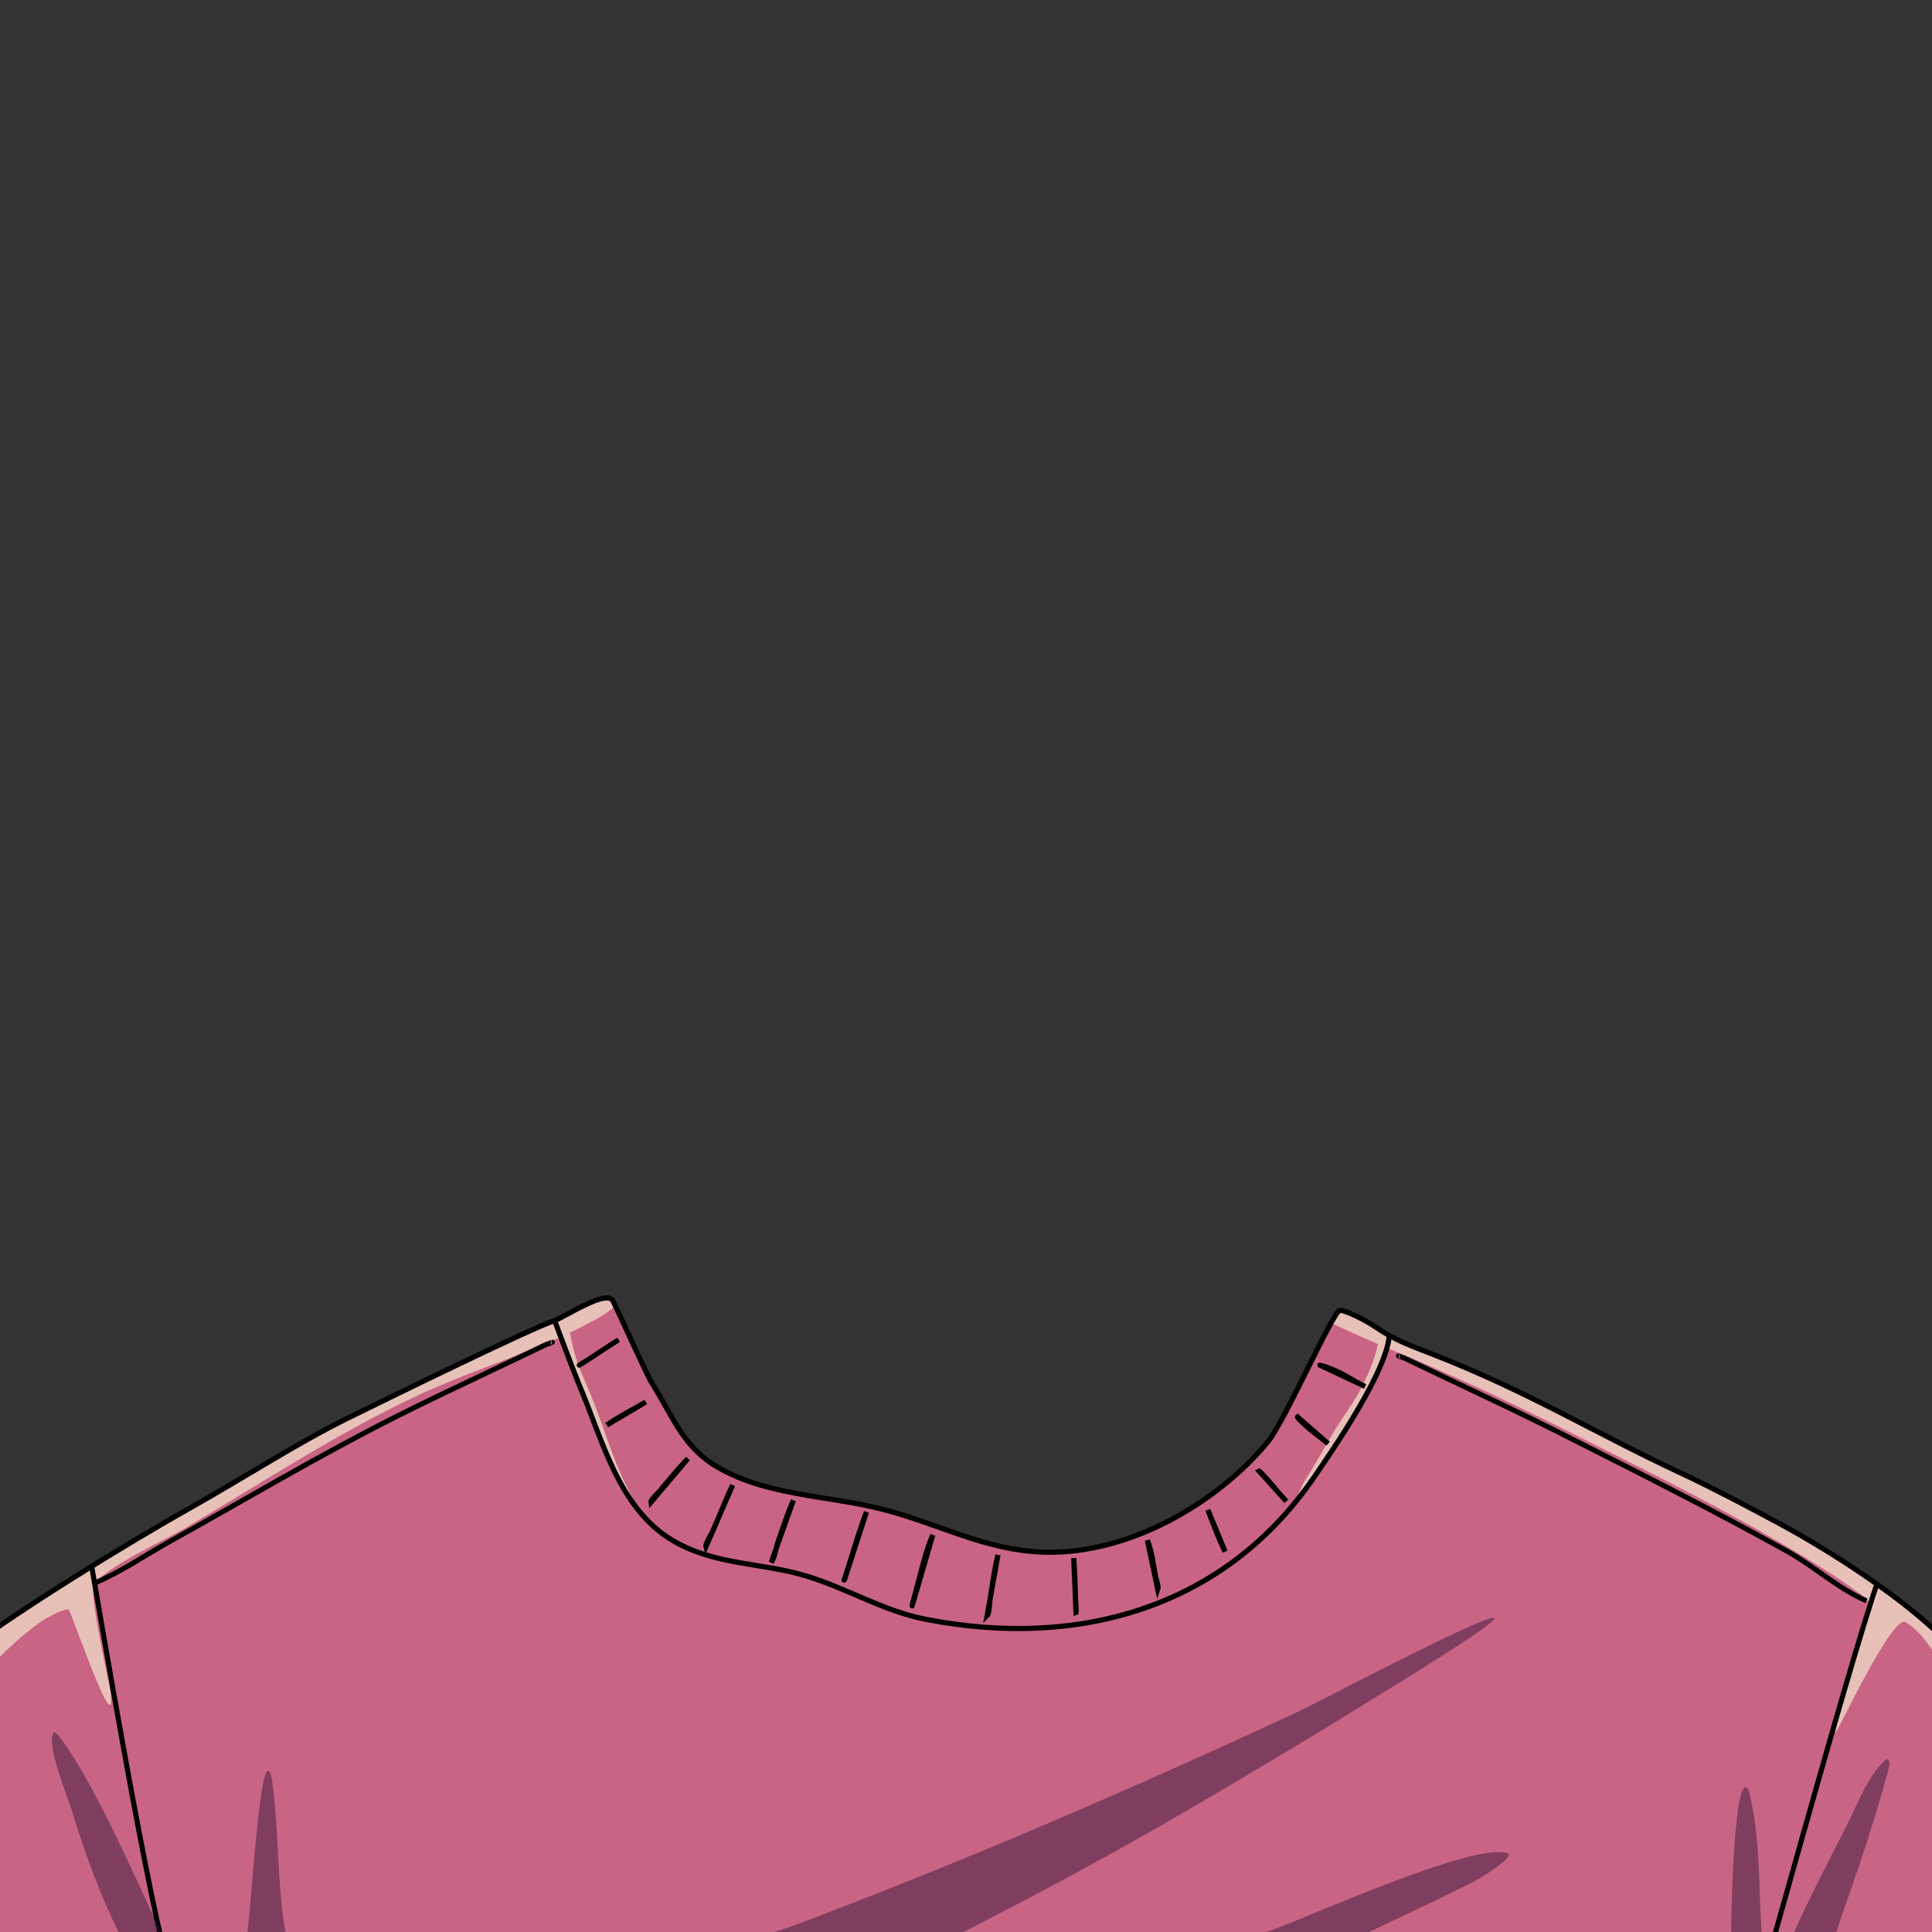<svg viewBox="0 0 800 800" xmlns="http://www.w3.org/2000/svg">
  <rect x="0" y="0" width="800" height="800" fill="#333333" stroke="none"/>
  <g id="default-tshirt-1" transform="matrix(1,0,0,1,1.047,-120.203)">
    <path
      id="tshirt"
      d="M-21.371,808.216C1.217,789.932 53.61,758.088 78.351,744.23C99.324,732.483 122.339,717.575 142.638,707.589C161.675,698.224 217.377,670.918 228.72,666.957C233.008,665.459 250.223,653.822 252.813,658.941C254.609,662.493 266.997,690.021 268.897,692.964C276.925,705.403 281.278,718.418 294.397,726.678C314.749,739.492 340.955,739.321 363.581,744.946C387.368,750.86 407.026,762.486 432.238,762.944C466.402,763.565 502.406,743.092 523.8,717.419C530.902,708.898 550.677,663.666 553.661,662.852C555.404,662.377 564.332,666.773 568.532,669.674C576.538,675.203 583.387,677.522 592.402,681.044C631.958,696.495 659.394,713.602 695.533,730.447C707.161,735.866 724.393,744.904 735.69,751.021C759.727,764.038 783.339,780.198 797.902,793.242C818.558,811.743 816.71,821.937 821.405,844.515C824.095,857.453 831.493,960.446 822.528,962.215C771.317,972.317 4.615,980.049 -26.418,957.911C-45.818,944.073 -44.359,843.967 -33.459,831.237L-21.371,808.216Z"
      style="fill: rgb(201, 100, 133)"
    />
    <clipPath id="_clip1_clothes_1">
      <path
        id="tshirt1"
        d="M-21.371,808.216C1.217,789.932 53.61,758.088 78.351,744.23C99.324,732.483 122.339,717.575 142.638,707.589C161.675,698.224 217.377,670.918 228.72,666.957C233.008,665.459 250.223,653.822 252.813,658.941C254.609,662.493 266.997,690.021 268.897,692.964C276.925,705.403 281.278,718.418 294.397,726.678C314.749,739.492 340.955,739.321 363.581,744.946C387.368,750.86 407.026,762.486 432.238,762.944C466.402,763.565 502.406,743.092 523.8,717.419C530.902,708.898 550.677,663.666 553.661,662.852C555.404,662.377 564.332,666.773 568.532,669.674C576.538,675.203 583.387,677.522 592.402,681.044C631.958,696.495 659.394,713.602 695.533,730.447C707.161,735.866 724.393,744.904 735.69,751.021C759.727,764.038 783.339,780.198 797.902,793.242C818.558,811.743 816.71,821.937 821.405,844.515C824.095,857.453 831.493,960.446 822.528,962.215C771.317,972.317 4.615,980.049 -26.418,957.911C-45.818,944.073 -44.359,843.967 -33.459,831.237L-21.371,808.216Z"
      />
    </clipPath>
    <g clip-path="url(#_clip1_clothes_1)">
      <g transform="matrix(1,0,0,1,-1.047,120.203)">
        <path
          d="M542.529,543.212C543.646,543.773 545.535,545.189 546.544,545.672C549.643,547.157 552.786,548.548 555.899,550.003C560.77,552.28 565.663,554.441 570.58,556.55C570.208,558.309 569.777,560.075 569.212,561.769C567.016,568.359 563.811,575.269 559.982,581.093C556.83,585.888 553.776,590.245 550.922,595.226C547.784,600.704 544.185,606.964 540.791,612.319C538.638,615.715 537.972,618.776 535.711,622.101C534.93,623.25 534.12,624.378 533.332,625.521C532.963,626.057 531.596,627.142 532.247,627.142C532.796,627.142 534.755,623.735 535.059,623.319C538.127,619.136 541.248,614.992 544.335,610.823C554.229,597.464 563.055,584.546 569.992,569.401C571.396,566.336 573.729,562.312 574.922,558.397C577.901,559.655 580.889,560.901 583.887,562.148C612.477,574.039 643.3,589.595 670.953,603.535C697.504,616.919 721.859,629.412 747.302,644.808C752.312,647.839 770.681,659.291 774.05,663.356C774.696,664.136 767.542,684.354 766.322,688.61C766.124,689.302 759.354,717.015 760.082,717.37C760.739,717.689 783.508,668.31 789.079,671.711C800.004,678.38 803.956,692.728 813.284,701.458C827.646,714.899 845.042,724.376 859.45,737.811C867.314,745.145 874.32,752.884 881.745,760.613C881.888,760.762 882.029,760.911 882.172,761.059C882.931,761.852 893.135,772.342 893.722,771.176C896.135,766.386 887.341,752.165 885.342,748.212C873.822,725.429 858.661,703.133 839.782,685.83C823.263,670.691 804.366,658.183 786.049,645.369C718.365,598.016 643.569,559.937 564.143,536.544L542.529,543.212ZM269.316,517.176C269.426,516.723 269.553,516.559 269.727,516.982L269.316,517.176C269.102,518.061 268.958,520.054 268.675,520.904C267.813,523.493 266.362,525.901 264.971,528.233C260.276,536.108 255.302,541.481 247.305,545.972C243.587,548.06 239.778,550.004 235.903,551.843C236.345,553.786 236.807,555.725 237.239,557.671C238.797,564.676 242.024,571.296 244.765,577.908C250.04,590.635 253.392,603.67 259.731,615.972C261.411,619.234 263.024,622.504 264.879,625.672C265.149,626.133 266.923,628.387 266.712,628.917C266.692,628.965 266.04,628.181 265.997,628.124C265.517,627.478 265.065,626.81 264.603,626.151C263.355,624.37 262.115,622.585 260.905,620.778C257.052,615.028 253.585,609.12 250.772,602.791C244.806,589.365 240.429,575.26 235.171,561.552C234.464,559.71 232.878,556.729 231.781,553.751C212.367,562.524 191.562,569.054 172.418,578.068C138.616,593.984 107.76,614.475 75.632,633.365C68.695,637.444 42.526,649.446 38.794,656.517C36.877,660.15 45.474,698.362 45.711,700.309C48.572,723.823 29.185,666.195 28.328,666.332C14.159,668.61 -8.638,694.748 -17.259,704.935C-30.921,721.077 -59.43,750.574 -70.484,765.013C-81.932,779.969 -84.066,721.848 -24.181,676.448C17.759,644.653 68.005,614.682 114.324,590.128L269.316,517.176ZM542.529,543.212L541.694,543.469C541.483,542.847 541.873,542.882 542.529,543.212Z"
          style="fill: rgb(252, 255, 216); fill-opacity: 0.6"
        />
      </g>
      <g>
        <path
          d="M216.169,633.779C216.148,633.794 236.204,687.631 238.703,693.462C248.316,715.892 254.922,744.528 277.224,757.91C294.941,768.54 314.097,767.032 333.174,772.893C349.804,778.001 364.88,787.305 382.098,790.684C445.468,803.122 506.032,785.973 543.036,731.947C550.51,721.034 574.271,686.797 574.271,672.035L552.873,649.368L216.169,633.779ZM408.857,782.743C408.68,784.391 408.624,788.31 407.702,789.21L408.857,782.743C408.872,782.599 408.888,782.473 408.906,782.368C409.933,776.279 410.69,770.082 412.189,764.085L408.857,782.743ZM444.49,787.988C444.72,787.914 444.336,782.824 444.324,782.509C444.111,776.789 444,771.071 443.561,765.364L444.49,787.988ZM376.675,785.082C376.66,785.17 376.657,785.189 376.674,785.085L376.675,785.082C376.712,784.873 376.818,784.278 376.883,784.035C377.069,783.34 377.251,782.644 377.431,781.948C378.001,779.745 378.605,777.551 379.193,775.352C380.921,768.895 382.469,761.971 385.199,755.828L376.675,785.082ZM478.374,778.374C478.826,777.1 477.635,773.997 477.398,772.731C476.489,767.872 475.916,762.644 474.066,758.019L478.374,778.374ZM348.628,774.343C348.104,775.301 349.235,772.244 349.56,771.202C350.211,769.114 350.858,767.023 351.524,764.94C353.515,758.713 355.362,752.382 357.733,746.284L348.628,774.343ZM320.335,761.425C319.842,763.453 319.307,765.836 318.3,767.114L320.335,761.425C320.527,760.635 320.713,759.899 320.917,759.303C322.96,753.353 324.915,747.221 327.474,741.464L320.335,761.425ZM506.238,762.688C504.882,759.958 503.637,757.07 502.462,754.148C501.287,751.226 500.182,748.27 499.108,745.406L506.238,762.688ZM296.396,748.828L302.327,735.143C300.173,739.605 298.301,744.232 296.396,748.828L293.87,754.657C292.944,756.345 290.957,759.599 291.261,760.676L293.87,754.657C294.036,754.354 294.168,754.101 294.246,753.921C294.978,752.234 295.689,750.533 296.396,748.828ZM268.486,742.275C268.317,741.261 271.577,738.266 272.155,737.57C275.934,733.011 279.708,728.438 283.803,724.156L268.486,742.275ZM528.151,738.015L531.604,741.828C530.399,740.623 529.265,739.331 528.151,738.015L520.274,729.317C520.473,729.202 522.819,731.842 523.139,732.185C524.879,734.045 526.493,736.056 528.151,738.015ZM536.231,706.899C535.923,707.135 538.492,709.442 539.002,709.935C542.093,712.92 545.626,715.24 548.893,717.963L536.231,706.899ZM250.217,710.299C252.748,708.511 255.446,706.902 258.18,705.348C260.915,703.795 263.684,702.297 266.357,700.732L250.217,710.299ZM545.688,685.578C546.153,685.69 547.251,685.946 547.704,686.111C549.169,686.644 550.617,687.239 552.051,687.852C555.858,689.479 559.26,691.87 562.943,693.692L564.243,694.303C563.805,694.108 563.372,693.904 562.943,693.692L545.688,685.578C545.459,685.522 545.384,685.502 545.619,685.545L545.688,685.578Z"
          style="fill: none; stroke: black; stroke-width: 2.13px"
        />
        <path d="M239.126,685.22C237.435,686.439 242.682,683.044 244.438,681.921C247.994,679.645 251.468,677.184 255.087,675.012" style="fill: none; stroke: black; stroke-width: 2.1px" />
        <path d="M35.025,757.268C34.636,757.403 36.166,764.429 36.307,765.251C39.804,785.555 62.073,917.24 69.428,936.545" style="fill: none; stroke: black; stroke-width: 2.1px" />
        <path d="M780.806,764.531C775.659,769.057 732.445,927.865 729.965,934.632" style="fill: none; stroke: black; stroke-width: 2.1px" />
      </g>
    </g>
    <path
      id="tshirt2"
      d="M-21.371,808.216C1.217,789.932 53.61,758.088 78.351,744.23C99.324,732.483 122.339,717.575 142.638,707.589C161.675,698.224 217.377,670.918 228.72,666.957C233.008,665.459 250.223,653.822 252.813,658.941C254.609,662.493 266.997,690.021 268.897,692.964C276.925,705.403 281.278,718.418 294.397,726.678C314.749,739.492 340.955,739.321 363.581,744.946C387.368,750.86 407.026,762.486 432.238,762.944C466.402,763.565 502.406,743.092 523.8,717.419C530.902,708.898 550.677,663.666 553.661,662.852C555.404,662.377 564.332,666.773 568.532,669.674C576.538,675.203 583.387,677.522 592.402,681.044C631.958,696.495 659.394,713.602 695.533,730.447C707.161,735.866 724.393,744.904 735.69,751.021C759.727,764.038 783.339,780.198 797.902,793.242C818.558,811.743 816.71,821.937 821.405,844.515C824.095,857.453 831.493,960.446 822.528,962.215C771.317,972.317 4.615,980.049 -26.418,957.911C-45.818,944.073 -44.359,843.967 -33.459,831.237L-21.371,808.216Z"
      style="fill: none; stroke: black; stroke-width: 2.13px"
    />
    <g transform="matrix(1,0,0,1,-1.047,120.203)">
      <path
        d="M746.425,837.808C746.438,837.459 747.313,835.368 747.632,834.546C748.465,832.407 749.308,830.272 750.126,828.126C752.729,821.297 755.326,814.461 757.707,807.55C765.757,784.187 774.354,760.543 780.881,736.708C781.187,735.593 783.355,729.433 781.732,728.536C781.196,728.24 780.463,729.019 780.15,729.32C773.178,736.028 769.11,747.013 764.896,755.497C758.181,769.017 722.552,834.872 728.448,849.613L746.425,837.808ZM232.4,831.389C236.125,825.751 319.752,800.697 329.195,797.138C399.851,770.508 469.309,740.502 537.757,708.658C546.294,704.686 665.413,641.899 598.574,684.74C592.867,688.398 587.112,691.979 581.353,695.556C571.953,701.395 562.526,707.193 553.091,712.976C538.267,722.063 523.316,730.931 508.364,739.804C480.067,756.597 451.396,772.738 422.22,787.959C377.529,811.273 329.864,835.538 280.773,848.072L232.4,831.389ZM746.425,837.808L746.602,837.692C746.473,837.873 746.422,837.895 746.425,837.808ZM72.45,812.098C71.611,811.137 63.384,793.085 61.934,789.965C52.983,770.714 44.263,751.257 33.635,732.855C32.964,731.691 23.499,716.054 22.381,717.321C18.649,721.551 27.879,743.738 29.264,748.242C37.79,775.975 51.885,815.289 73.964,835.528L72.45,812.098ZM101.458,828.374C101.187,828.411 101.009,823.266 101.007,823.07C100.911,812.214 102.445,801.268 103.44,790.474C104.632,777.549 107.726,733.891 110.85,733.28C112.314,732.993 112.703,737.671 112.803,738.409C115.141,755.63 114.837,773.249 116.843,790.55C118.261,802.784 121.707,815.559 120.47,827.928L101.458,828.374ZM729.359,816.86C729.246,815.879 729.73,811.507 729.729,809.75C729.727,805.605 729.532,801.465 729.285,797.328C728.258,780.139 728.718,761.967 724.98,745.093C724.827,744.403 724.042,739.682 722.681,740.057C717.07,741.6 716.056,811.819 717.153,825.908L729.359,816.86ZM729.359,816.86L729.663,816.635C729.485,817.143 729.394,817.16 729.359,816.86ZM484.626,814.808C483.978,814.72 489.283,812.678 499.122,809.154C509.504,805.435 519.885,801.716 530.211,797.845C544.36,792.54 612.161,762.23 624.312,767.496C627.327,768.802 613.533,777.321 612.672,777.833C604.308,782.813 526.926,818.54 518.28,823.005L484.626,814.808ZM72.45,812.098L72.424,811.702C72.545,812.093 72.546,812.209 72.45,812.098Z"
        style="fill: rgb(56, 25, 57); fill-opacity: 0.5"
      />
    </g>
    <g transform="matrix(1,0,0,1,-1.047,120.203)">
      <path
        d="M228.494,555.789C229.494,555.636 226.595,556.497 225.685,556.941C224.176,557.678 222.655,558.391 221.144,559.123C216.327,561.455 211.481,563.727 206.652,566.032C192.183,572.939 177.654,579.706 163.339,586.933C131.775,602.868 101.258,621.065 70.362,638.257C59.506,644.299 50.526,650.65 39.09,655.551"
        style="fill: none; stroke: black; stroke-width: 2.1px"
      />
    </g>
    <g transform="matrix(-1,0,0,1,806.744,125.873)">
      <path
        d="M228.494,555.789C229.494,555.636 226.595,556.497 225.685,556.941C224.176,557.678 222.655,558.391 221.144,559.123C216.327,561.455 211.481,563.727 206.652,566.032C192.183,572.939 177.654,579.706 163.339,586.933C131.775,602.868 98.495,619.578 67.599,636.77C56.743,642.811 46.326,652.331 34.89,657.232"
        style="fill: none; stroke: black; stroke-width: 2.1px"
      />
    </g>
  </g>
</svg>